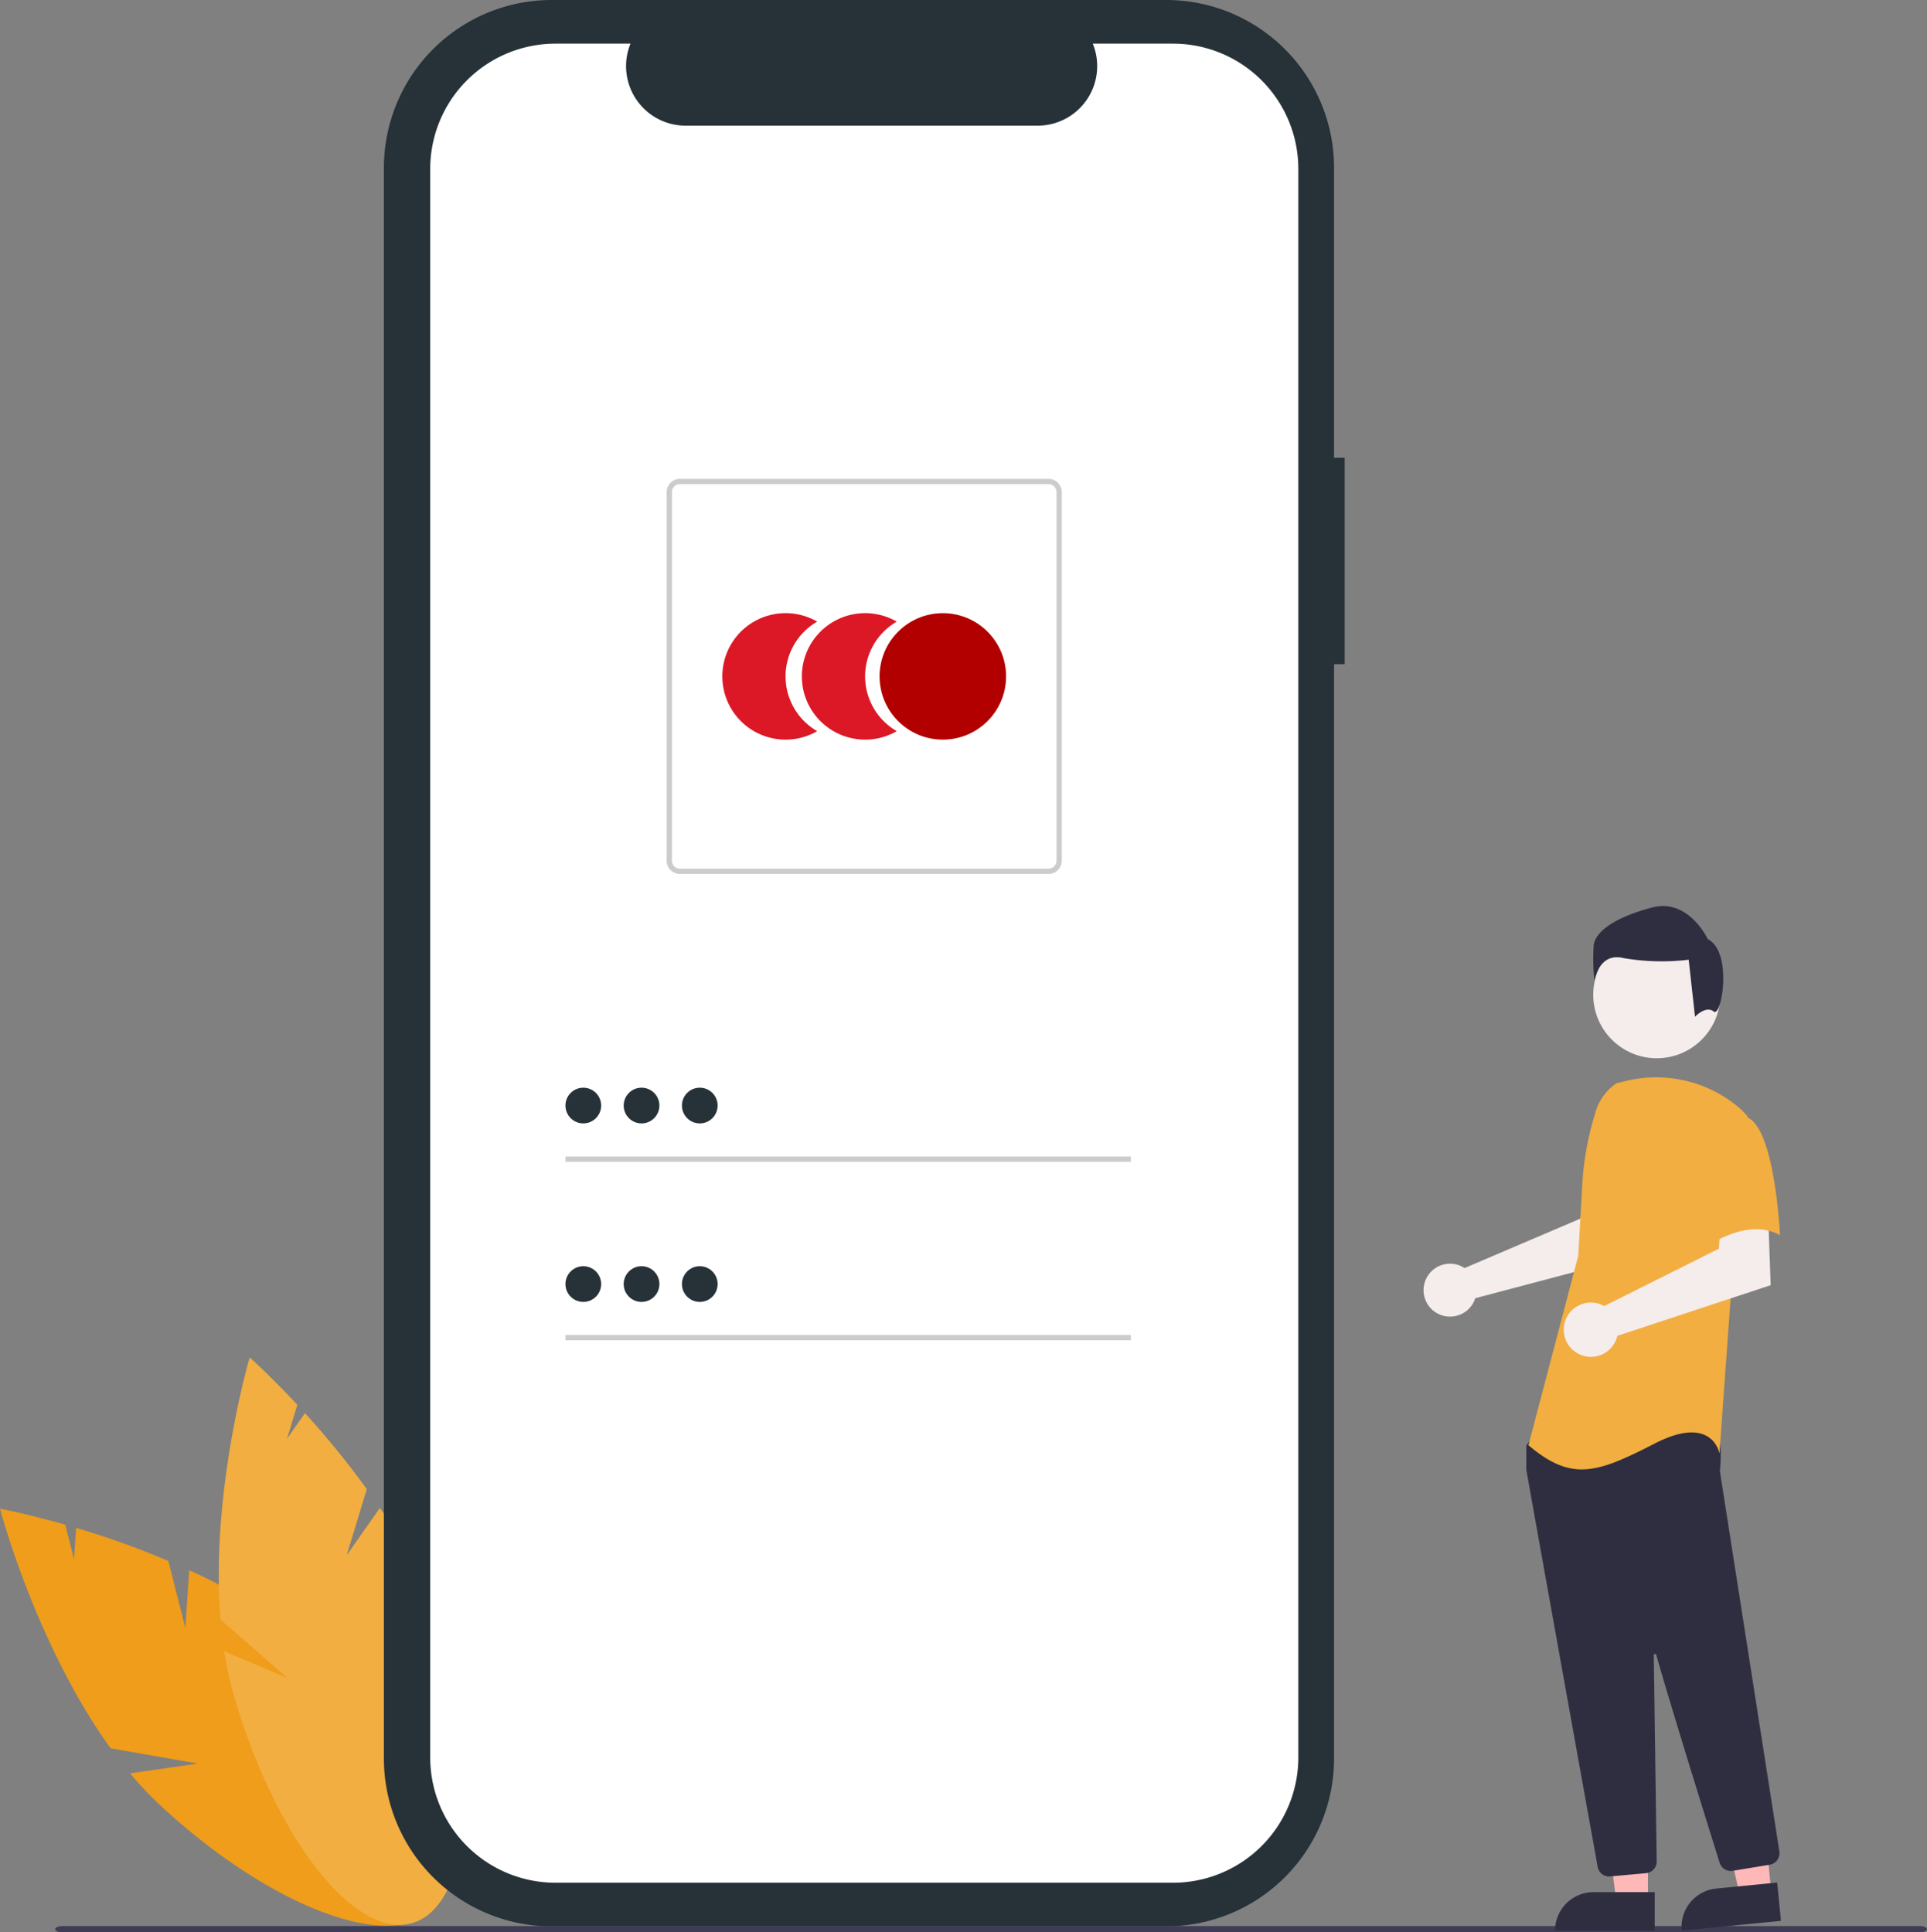 <svg xmlns="http://www.w3.org/2000/svg" width="201.519" height="202.122" viewBox="0 0 201.519 202.122"><rect x="0" y="0" width="201.519" height="202.122" fill="#808080" stroke="none"/><defs><style>.a{fill:#ef9d1a;}.b{fill:#f2ae40;}.c{fill:#263238;}.d{fill:#fff;}.e{fill:#dc1826;}.f{fill:#b20000;}.g{fill:#ccc;}.h{fill:#3f3d56;}.i{fill:#f5ecec;}.j{fill:#ffb8b8;}.k{fill:#2f2e41;}</style></defs><g transform="translate(-70 -43)"><path class="a" d="M246.955,672.206l-1.775-7a90.947,90.947,0,0,0-9.643-3.46L235.313,665l-.909-3.584c-4.064-1.162-6.829-1.673-6.829-1.673s3.734,14.2,11.567,25.058l9.127,1.6-7.09,1.022a36.786,36.786,0,0,0,3.171,3.361c11.394,10.576,24.085,15.429,28.346,10.838s-1.522-16.886-12.916-27.461a48.423,48.423,0,0,0-12.412-7.981Z" transform="translate(-157.576 -458.935)"/><path class="b" d="M325.513,621.936l2.1-6.909a90.882,90.882,0,0,0-6.466-7.946l-1.873,2.669,1.075-3.538c-2.879-3.094-4.981-4.961-4.981-4.961s-4.143,14.087-3.05,27.43l6.984,6.09-6.6-2.79a36.788,36.788,0,0,0,.978,4.516c4.287,14.943,12.643,25.658,18.663,23.931s7.426-15.242,3.138-30.185A48.423,48.423,0,0,0,328.98,617Z" transform="translate(-219.255 -416.269)"/><path class="c" d="M476.435,124.344h-1.107V94.016a17.554,17.554,0,0,0-17.554-17.554H393.516a17.554,17.554,0,0,0-17.554,17.554V260.4a17.554,17.554,0,0,0,17.554,17.554h64.258A17.554,17.554,0,0,0,475.328,260.4V145.933h1.107Z" transform="translate(-265.816 -33.462)"/><path class="d" d="M471.541,93.335h-8.387a6.228,6.228,0,0,1-5.767,8.58H420.575a6.228,6.228,0,0,1-5.767-8.58h-7.834a13.109,13.109,0,0,0-13.109,13.109V272.592A13.109,13.109,0,0,0,406.974,285.7h64.567a13.109,13.109,0,0,0,13.109-13.109h0V106.444a13.109,13.109,0,0,0-13.109-13.109Z" transform="translate(-278.875 -45.77)"/><path class="e" d="M513.4,320.126a6.612,6.612,0,0,1,3.31-5.729,6.615,6.615,0,1,0,0,11.457A6.611,6.611,0,0,1,513.4,320.126Z" transform="translate(-361.248 -206.376)"/><path class="e" d="M544.14,320.126a6.612,6.612,0,0,1,3.31-5.729,6.615,6.615,0,1,0,0,11.457A6.61,6.61,0,0,1,544.14,320.126Z" transform="translate(-383.67 -206.376)"/><circle class="f" cx="6.615" cy="6.615" r="6.615" transform="translate(161.983 107.135)"/><path class="g" d="M525.193,302.919H486.639a1.386,1.386,0,0,1-1.384-1.384V262.981a1.386,1.386,0,0,1,1.384-1.384h38.553a1.386,1.386,0,0,1,1.384,1.384v38.553A1.386,1.386,0,0,1,525.193,302.919Zm-38.553-40.768a.831.831,0,0,0-.831.831v38.553a.831.831,0,0,0,.831.831h38.553a.832.832,0,0,0,.831-.831V262.981a.831.831,0,0,0-.831-.831Z" transform="translate(-345.54 -168.508)"/><rect class="g" width="59.129" height="0.554" transform="translate(129.132 163.964)"/><circle class="c" cx="1.867" cy="1.867" r="1.867" transform="translate(129.132 156.771)"/><rect class="g" width="59.129" height="0.554" transform="translate(129.132 182.636)"/><circle class="c" cx="1.867" cy="1.867" r="1.867" transform="translate(129.132 175.444)"/><circle class="c" cx="1.867" cy="1.867" r="1.867" transform="translate(135.223 156.771)"/><circle class="c" cx="1.867" cy="1.867" r="1.867" transform="translate(141.314 156.771)"/><circle class="c" cx="1.867" cy="1.867" r="1.867" transform="translate(135.223 175.444)"/><circle class="c" cx="1.867" cy="1.867" r="1.867" transform="translate(141.314 175.444)"/><path class="h" d="M443.878,821.761H249.627c-.416,0-.753-.148-.753-.329s.337-.33.753-.33H443.878c.416,0,.753.148.753.33S444.294,821.761,443.878,821.761Z" transform="translate(-173.112 -576.639)"/><path class="i" d="M781.73,543.835a2.746,2.746,0,0,1,.382.213l12.135-5.179.433-3.2,4.849-.03-.287,7.331-16.017,4.236a2.818,2.818,0,0,1-.121.327,2.769,2.769,0,1,1-1.374-3.7Z" transform="translate(-558.957 -368.411)"/><path class="j" d="M623.783,700.527h-3.317l-1.578-12.794h4.9Z" transform="translate(-381.448 -458.666)"/><path class="k" d="M605.1,731.518h6.4v4.028H601.076A4.028,4.028,0,0,1,605.1,731.518Z" transform="translate(-368.455 -490.605)"/><path class="j" d="M668.144,697.229l-3.3.325-2.825-12.577,4.872-.48Z" transform="translate(-412.909 -456.306)"/><path class="k" d="M4.028,0h6.4V4.028H0A4.028,4.028,0,0,1,4.028,0Z" transform="translate(245.474 240.932) rotate(-5.625)"/><circle class="i" cx="6.645" cy="6.645" r="6.645" transform="translate(236.614 140.402)"/><path class="k" d="M826.2,675.836a1.21,1.21,0,0,1-1.194-1c-1.717-9.53-7.329-40.692-7.463-41.555a.4.4,0,0,1,0-.06V630.9a.4.4,0,0,1,.076-.236l.741-1.038a.4.4,0,0,1,.31-.169c4.226-.2,18.068-.779,18.737.056h0c.672.84.435,3.384.38,3.885l0,.052,6.219,39.77a1.221,1.221,0,0,1-1,1.389l-3.884.64a1.223,1.223,0,0,1-1.36-.837c-1.2-3.839-5.229-16.752-6.626-21.749a.135.135,0,0,0-.265.038c.07,4.763.238,16.916.3,21.113l.006.452a1.223,1.223,0,0,1-1.107,1.227l-3.745.34C826.279,675.834,826.241,675.836,826.2,675.836Z" transform="translate(-587.926 -436.563)"/><path class="b" d="M827.567,493.587a5.556,5.556,0,0,0-2.252,3.245,30.76,30.76,0,0,0-1.321,7.348l-.421,7.467-5.209,19.8c4.515,3.82,7.12,2.952,13.2-.173s6.773,1.042,6.773,1.042l1.215-16.844,1.737-18.406a8.164,8.164,0,0,0-1.315-1.265,13.435,13.435,0,0,0-11.483-2.434Z" transform="translate(-588.525 -337.282)"/><path class="i" d="M835.824,555.33a2.866,2.866,0,0,1,.406.19l12-6.005.2-3.254,4.949-.341.265,7.417-16.034,5.3a2.84,2.84,0,1,1-1.784-3.309Z" transform="translate(-598.474 -375.908)"/><path class="b" d="M885.655,507.445c2.952,1.042,3.472,12.33,3.472,12.33-3.473-1.91-7.641,1.216-7.641,1.216s-.868-2.952-1.91-6.773a6.636,6.636,0,0,1,1.389-6.251A4.728,4.728,0,0,1,885.655,507.445Z" transform="translate(-632.982 -347.581)"/><path class="k" d="M856.017,437.785c-.828-.662-1.957.542-1.957.542l-.662-5.961a23.667,23.667,0,0,1-6.789-.166c-2.649-.661-3.063,2.4-3.063,2.4a21.27,21.27,0,0,1-.083-3.726c.166-1.49,2.318-2.981,6.127-3.974s5.8,3.312,5.8,3.312C858.034,431.537,856.846,438.447,856.017,437.785Z" transform="translate(-606.801 -288.981)"/></g></svg>